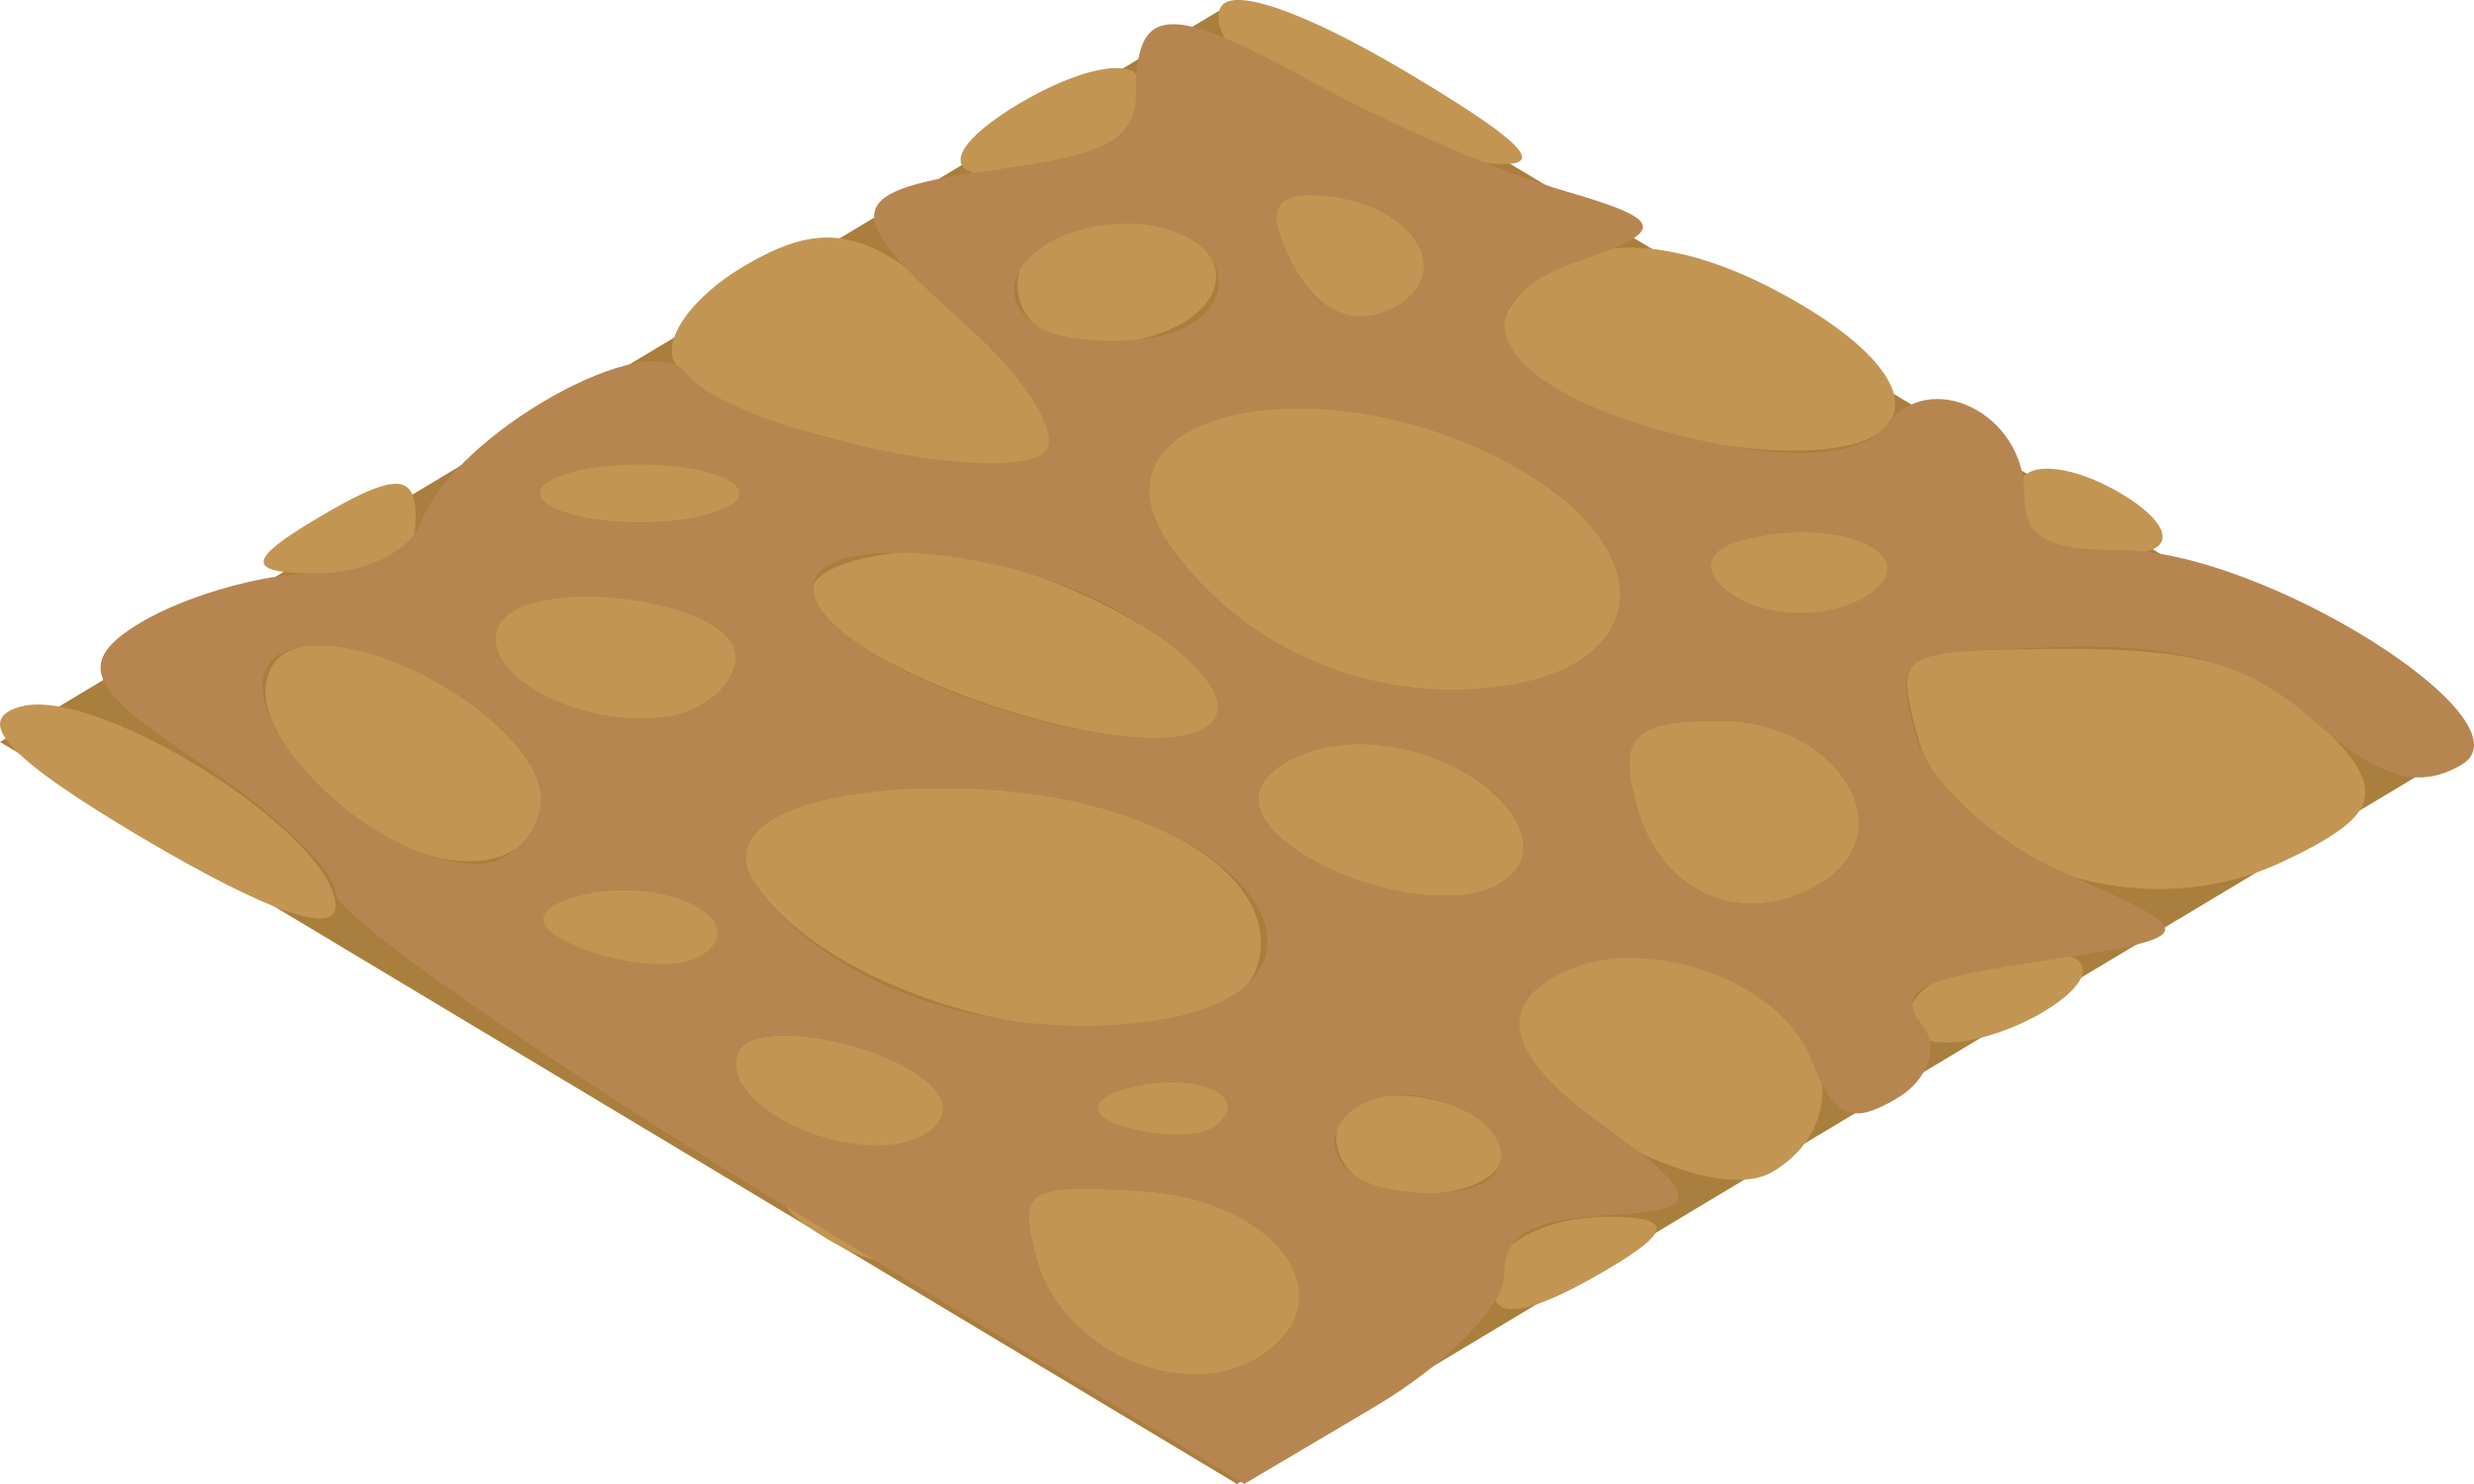 <?xml version="1.0" encoding="UTF-8" standalone="no"?>
<svg
   xmlns:dc="http://purl.org/dc/elements/1.1/"
   xmlns:cc="http://creativecommons.org/ns#"
   xmlns:rdf="http://www.w3.org/1999/02/22-rdf-syntax-ns#"
   xmlns:svg="http://www.w3.org/2000/svg"
   xmlns="http://www.w3.org/2000/svg"
   xmlns:sodipodi="http://sodipodi.sourceforge.net/DTD/sodipodi-0.dtd"
   xmlns:inkscape="http://www.inkscape.org/namespaces/inkscape"
   width="100"
   height="60"
   viewBox="0 0 26.458 15.875"
   version="1.1"
   id="svg8"
   sodipodi:docname="Dirt4.svg"
   inkscape:version="1.0.2-2 (e86c870879, 2021-01-15)">
  <defs
     id="defs2" />
  <sodipodi:namedview
     id="base"
     pagecolor="#ffffff"
     bordercolor="#666666"
     borderopacity="1.0"
     inkscape:pageopacity="0.0"
     inkscape:pageshadow="2"
     inkscape:zoom="28.715278"
     inkscape:cx="11.802611"
     inkscape:cy="3.6"
     inkscape:document-units="mm"
     inkscape:current-layer="layer1"
     inkscape:document-rotation="0"
     showgrid="true"
     showguides="true"
     inkscape:guide-bbox="true"
     inkscape:window-width="1920"
     inkscape:window-height="1017"
     inkscape:window-x="-8"
     inkscape:window-y="-8"
     inkscape:window-maximized="1"
     units="px">
    <inkscape:grid
       type="xygrid"
       id="grid1942"
       units="px"
       dotted="false"
       spacingx="0.265"
       spacingy="0.265"
       empspacing="10"
       visible="true" />
  </sodipodi:namedview>
  <g
     inkscape:label="Layer 1"
     inkscape:groupmode="layer"
     id="layer1">
    <path
       style="fill:#aa7e3d;fill-opacity:1;fill-rule:evenodd;stroke:none;stroke-width:0.229;stroke-linecap:butt;stroke-linejoin:bevel;stroke-miterlimit:1;stroke-dasharray:none;stroke-opacity:1;paint-order:stroke markers fill"
       d="M 0,7.937 13.229,0 26.458,7.937 13.229,15.875 Z"
       id="path1960" />
    <g
       id="g2411"
       transform="matrix(2.288,0,0,1.352,5.761,9.239)">
      <path
         style="fill:#c29652;stroke-width:0.265"
         d="m -2.423,-1.242 c 0.362,-0.173 1.473,1.018 1.473,1.58 7e-8,0.232 -0.32,0.04 -0.895,-0.534 -0.635,-0.635 -0.803,-0.939 -0.578,-1.046 z m 3.736,3.948 c 0.189,0.081 0.344,0.249 0.344,0.373 0,0.124 -0.155,0.058 -0.344,-0.147 -0.209,-0.227 -0.209,-0.316 7e-7,-0.226 z M 2.327,3.125 C 2.241,2.576 2.274,2.539 2.808,2.589 3.46,2.649 3.798,3.472 3.354,3.916 2.999,4.271 2.437,3.838 2.327,3.125 Z M 0.932,1.498 C 1.009,1.17 1.79,1.478 1.883,1.873 1.919,2.027 1.822,2.183 1.667,2.22 1.308,2.304 0.848,1.853 0.932,1.498 Z M -1.245,-1.127 c -0.076,-0.288 -0.011,-0.554 0.146,-0.591 0.424,-0.1 1.158,0.734 1.109,1.26 C -0.07,0.395 -0.97,-0.085 -1.245,-1.127 Z M 0.167,0.262 C 0.556,0.068 1.025,0.435 0.762,0.728 0.665,0.836 0.416,0.813 0.209,0.677 -0.027,0.523 -0.042,0.367 0.167,0.262 Z M 1.017,0.173 C 0.817,-0.298 1.246,-0.632 2.001,-0.595 2.815,-0.554 3.435,0.042 3.371,0.724 3.274,1.768 1.52,1.358 1.017,0.173 Z M 2.736,1.784 c 0.322,-0.161 0.622,0.052 0.421,0.299 -0.067,0.082 -0.256,0.082 -0.421,1e-7 -0.165,-0.082 -0.165,-0.217 0,-0.299 z m -3.76,-4.528 c 0.349,-0.349 0.449,-0.349 0.449,0 9e-8,0.349 -0.1,0.449 -0.449,0.449 -0.349,-10e-8 -0.349,-0.1 0,-0.449 z m 5.525,5.867 c 0.043,-0.181 0.265,-0.329 0.494,-0.329 0.306,0 0.307,0.109 0.005,0.412 -0.452,0.452 -0.619,0.424 -0.499,-0.083 z m -4.692,-4.991 c 0.105,-0.445 1.112,-0.237 1.112,0.23 -1.4e-7,0.22 -0.148,0.436 -0.329,0.478 -0.397,0.094 -0.871,-0.335 -0.783,-0.708 z M 3.741,2.048 C 3.827,1.686 4.4,1.816 4.495,2.22 4.575,2.558 4.102,2.757 3.84,2.495 3.749,2.405 3.704,2.203 3.741,2.048 Z M 0.145,-3.094 c 0.18,-0.09 0.475,-0.09 0.655,0 0.187,0.094 0.187,0.234 0,0.327 -0.18,0.09 -0.475,0.09 -0.655,0 -0.187,-0.094 -0.187,-0.234 0,-0.327 z M 4.556,1.172 C 4.782,0.665 5.287,0.575 5.684,0.972 6.068,1.357 6.11,2.096 5.767,2.439 5.426,2.779 4.345,1.647 4.556,1.172 Z M 1.283,-2.179 c 1e-7,-0.135 0.207,-0.265 0.459,-0.289 0.526,-0.049 1.548,0.869 1.446,1.299 C 3.052,-0.592 1.283,-1.531 1.283,-2.179 Z m 2.091,1.578 c 0.045,-0.191 0.251,-0.346 0.458,-0.346 0.532,0 0.992,0.773 0.659,1.106 C 4.155,0.496 3.259,-0.114 3.374,-0.601 Z M 0.643,-3.944 C 0.566,-4.124 0.708,-4.476 0.959,-4.727 1.419,-5.187 1.646,-5.01 2.38,-3.622 2.614,-3.179 2.271,-2.94 1.756,-3.186 1.513,-3.302 1.194,-3.447 1.049,-3.507 0.903,-3.567 0.721,-3.764 0.643,-3.944 Z m 2.31,1.432 c -0.452,-1.081 0.734,-1.506 1.649,-0.591 0.647,0.647 0.591,1.542 -0.107,1.702 C 3.893,-1.263 3.296,-1.693 2.953,-2.512 Z M 5.126,-0.491 C 5.048,-1.009 5.12,-1.128 5.512,-1.131 6.071,-1.135 6.396,-0.249 5.986,0.161 5.623,0.525 5.235,0.231 5.126,-0.491 Z M 6.541,0.916 C 6.69,0.768 6.947,0.679 7.114,0.718 7.28,0.757 7.243,0.963 7.031,1.175 6.819,1.386 6.562,1.476 6.459,1.373 6.356,1.27 6.393,1.064 6.541,0.916 Z M 2.255,-4.734 c 0.119,-0.505 0.911,-0.429 0.911,0.087 0,0.432 -0.534,0.696 -0.823,0.407 -0.091,-0.091 -0.13,-0.313 -0.087,-0.494 z m 4.184,3.693 c -0.096,-0.649 -0.093,-0.652 0.717,-0.657 0.611,-0.004 0.906,0.149 1.185,0.616 0.305,0.509 0.269,0.703 -0.195,1.071 C 7.472,0.524 6.593,-0.006 6.44,-1.041 Z M 2.249,-6.017 C 2.528,-6.296 2.77,-6.377 2.811,-6.204 2.85,-6.038 2.766,-5.785 2.623,-5.643 2.481,-5.501 2.229,-5.417 2.062,-5.456 1.89,-5.497 1.97,-5.738 2.249,-6.017 Z m 3.352,3.469 c 0.463,-0.231 0.923,0.114 0.592,0.444 -0.163,0.163 -0.43,0.163 -0.592,0 -0.163,-0.163 -0.163,-0.363 -1e-7,-0.444 z m -2.13,-2.393 c -0.065,-0.289 0.008,-0.391 0.242,-0.336 0.384,0.091 0.563,0.6 0.302,0.861 -0.218,0.218 -0.422,0.021 -0.544,-0.525 z m 1.085,0.5 c 0.259,-0.582 0.75,-0.577 1.341,0.013 0.677,0.677 0.562,1.266 -0.223,1.144 C 4.891,-3.405 4.346,-3.969 4.556,-4.44 Z M 3.185,-6.766 c 0.043,-0.184 0.386,0.014 0.875,0.506 0.587,0.592 0.679,0.782 0.341,0.71 -0.605,-0.13 -1.307,-0.832 -1.216,-1.216 z m 3.742,3.742 c 0.039,-0.166 0.25,-0.124 0.468,0.094 0.218,0.218 0.26,0.428 0.094,0.468 -0.166,0.039 -0.377,-0.003 -0.468,-0.094 -0.091,-0.091 -0.133,-0.301 -0.094,-0.468 z"
         id="path2135" />
      <path
         style="fill:#b78650;stroke-width:0.265"
         d="m -0.95,0.23 c 0,-0.179 -0.29,-0.647 -0.645,-1.041 -0.52,-0.577 -0.571,-0.789 -0.262,-1.1 0.21,-0.211 0.57,-0.384 0.799,-0.384 0.244,0 0.454,-0.169 0.509,-0.408 0.157,-0.697 1.067,-1.563 1.238,-1.179 C 0.887,-3.438 2.21,-2.956 2.369,-3.268 2.437,-3.401 2.276,-3.837 2.012,-4.237 1.389,-5.181 1.406,-5.323 2.162,-5.498 2.659,-5.612 2.792,-5.74 2.792,-6.101 c 0,-0.701 0.151,-0.715 0.834,-0.076 0.346,0.323 0.874,0.709 1.175,0.857 0.467,0.23 0.475,0.312 0.054,0.558 -0.634,0.371 -0.347,1.067 0.584,1.415 0.439,0.164 0.752,0.119 0.86,-0.124 0.205,-0.46 0.645,-0.091 0.645,0.541 0,0.349 0.1,0.449 0.449,0.449 0.667,0 1.939,1.354 1.595,1.698 C 8.787,-0.582 8.602,-0.675 8.298,-1.13 7.992,-1.589 7.68,-1.742 7.11,-1.714 c -0.769,0.038 -0.773,0.042 -0.677,0.686 0.053,0.356 0.36,0.846 0.684,1.089 C 7.791,0.568 7.789,0.575 6.946,0.792 6.442,0.921 6.346,1.018 6.466,1.272 6.548,1.448 6.495,1.711 6.348,1.858 6.135,2.071 6.055,2.011 5.95,1.557 5.781,0.825 5.013,0.482 4.67,0.986 4.493,1.245 4.591,1.603 4.963,2.054 5.434,2.626 5.443,2.74 5.018,2.779 4.635,2.815 4.513,2.931 4.513,3.259 c 0,0.238 -0.273,0.707 -0.608,1.041 L 3.298,4.908 1.174,2.732 C 0.006,1.535 -0.95,0.409 -0.95,0.23 Z M 3.354,3.916 C 3.798,3.472 3.46,2.649 2.808,2.589 2.274,2.539 2.241,2.576 2.327,3.125 c 0.111,0.713 0.673,1.146 1.027,0.791 z M 1.667,2.22 C 1.822,2.183 1.919,2.027 1.883,1.873 1.79,1.478 1.009,1.17 0.932,1.498 0.848,1.853 1.308,2.304 1.667,2.22 Z M -0.28,7.6885914e-4 c 0.135,0 0.265,-0.207 0.289,-0.459 C 0.058,-0.985 -0.676,-1.819 -1.1,-1.719 -1.652,-1.588 -0.895,7.6885914e-4 -0.28,7.6885914e-4 Z M 0.762,0.728 C 1.025,0.435 0.556,0.068 0.167,0.262 -0.042,0.367 -0.027,0.523 0.209,0.677 0.416,0.813 0.665,0.836 0.762,0.728 Z M 2.617,1.28 C 3.997,1.211 3.427,-0.524 2.001,-0.595 1.246,-0.632 0.817,-0.298 1.017,0.173 1.318,0.881 1.943,1.313 2.617,1.28 Z m 0.54,0.804 C 3.357,1.837 3.057,1.624 2.736,1.784 c -0.165,0.082 -0.165,0.217 0,0.299 0.165,0.082 0.354,0.082 0.421,-4e-7 z M 0.592,-1.159 c 0.181,-0.043 0.329,-0.258 0.329,-0.478 -10e-9,-0.467 -1.007,-0.675 -1.112,-0.23 -0.088,0.373 0.386,0.801 0.783,0.708 z M 4.286,2.594 C 4.649,2.508 4.518,1.934 4.115,1.839 3.777,1.759 3.578,2.233 3.84,2.495 c 0.091,0.091 0.292,0.135 0.447,0.098 z m -3.487,-5.36 c 0.187,-0.094 0.187,-0.234 0,-0.327 -0.18,-0.09 -0.475,-0.09 -0.655,0 -0.187,0.094 -0.187,0.234 0,0.327 0.18,0.09 0.475,0.09 0.655,0 z m 1.757,1.715 c 0.742,0.225 0.834,-0.27 0.172,-0.932 -0.53,-0.53 -1.446,-0.654 -1.446,-0.196 0,0.37 0.639,0.935 1.274,1.127 z m 1.935,1.21 c 0.333,-0.333 -0.128,-1.106 -0.659,-1.106 -0.207,0 -0.413,0.156 -0.458,0.346 -0.115,0.487 0.781,1.096 1.118,0.76 z m 0.004,-1.56 c 0.698,-0.16 0.754,-1.054 0.107,-1.702 -0.915,-0.915 -2.101,-0.49 -1.649,0.591 0.342,0.819 0.94,1.249 1.542,1.111 z M 5.986,0.161 C 6.396,-0.249 6.071,-1.135 5.512,-1.131 5.12,-1.128 5.048,-1.009 5.126,-0.491 5.235,0.231 5.623,0.525 5.986,0.161 Z M 2.837,-4.153 c 0.505,-0.119 0.429,-0.911 -0.087,-0.911 -0.432,0 -0.696,0.534 -0.407,0.823 0.091,0.091 0.313,0.13 0.494,0.087 z m 3.357,2.049 c 0.33,-0.33 -0.13,-0.676 -0.592,-0.444 -0.163,0.081 -0.163,0.281 1e-7,0.444 0.163,0.163 0.43,0.163 0.592,0 z M 4.016,-4.416 c 0.261,-0.261 0.082,-0.77 -0.302,-0.861 -0.234,-0.055 -0.307,0.047 -0.242,0.336 0.122,0.546 0.326,0.743 0.544,0.525 z"
         id="path2133" />
    </g>
  </g>
</svg>

